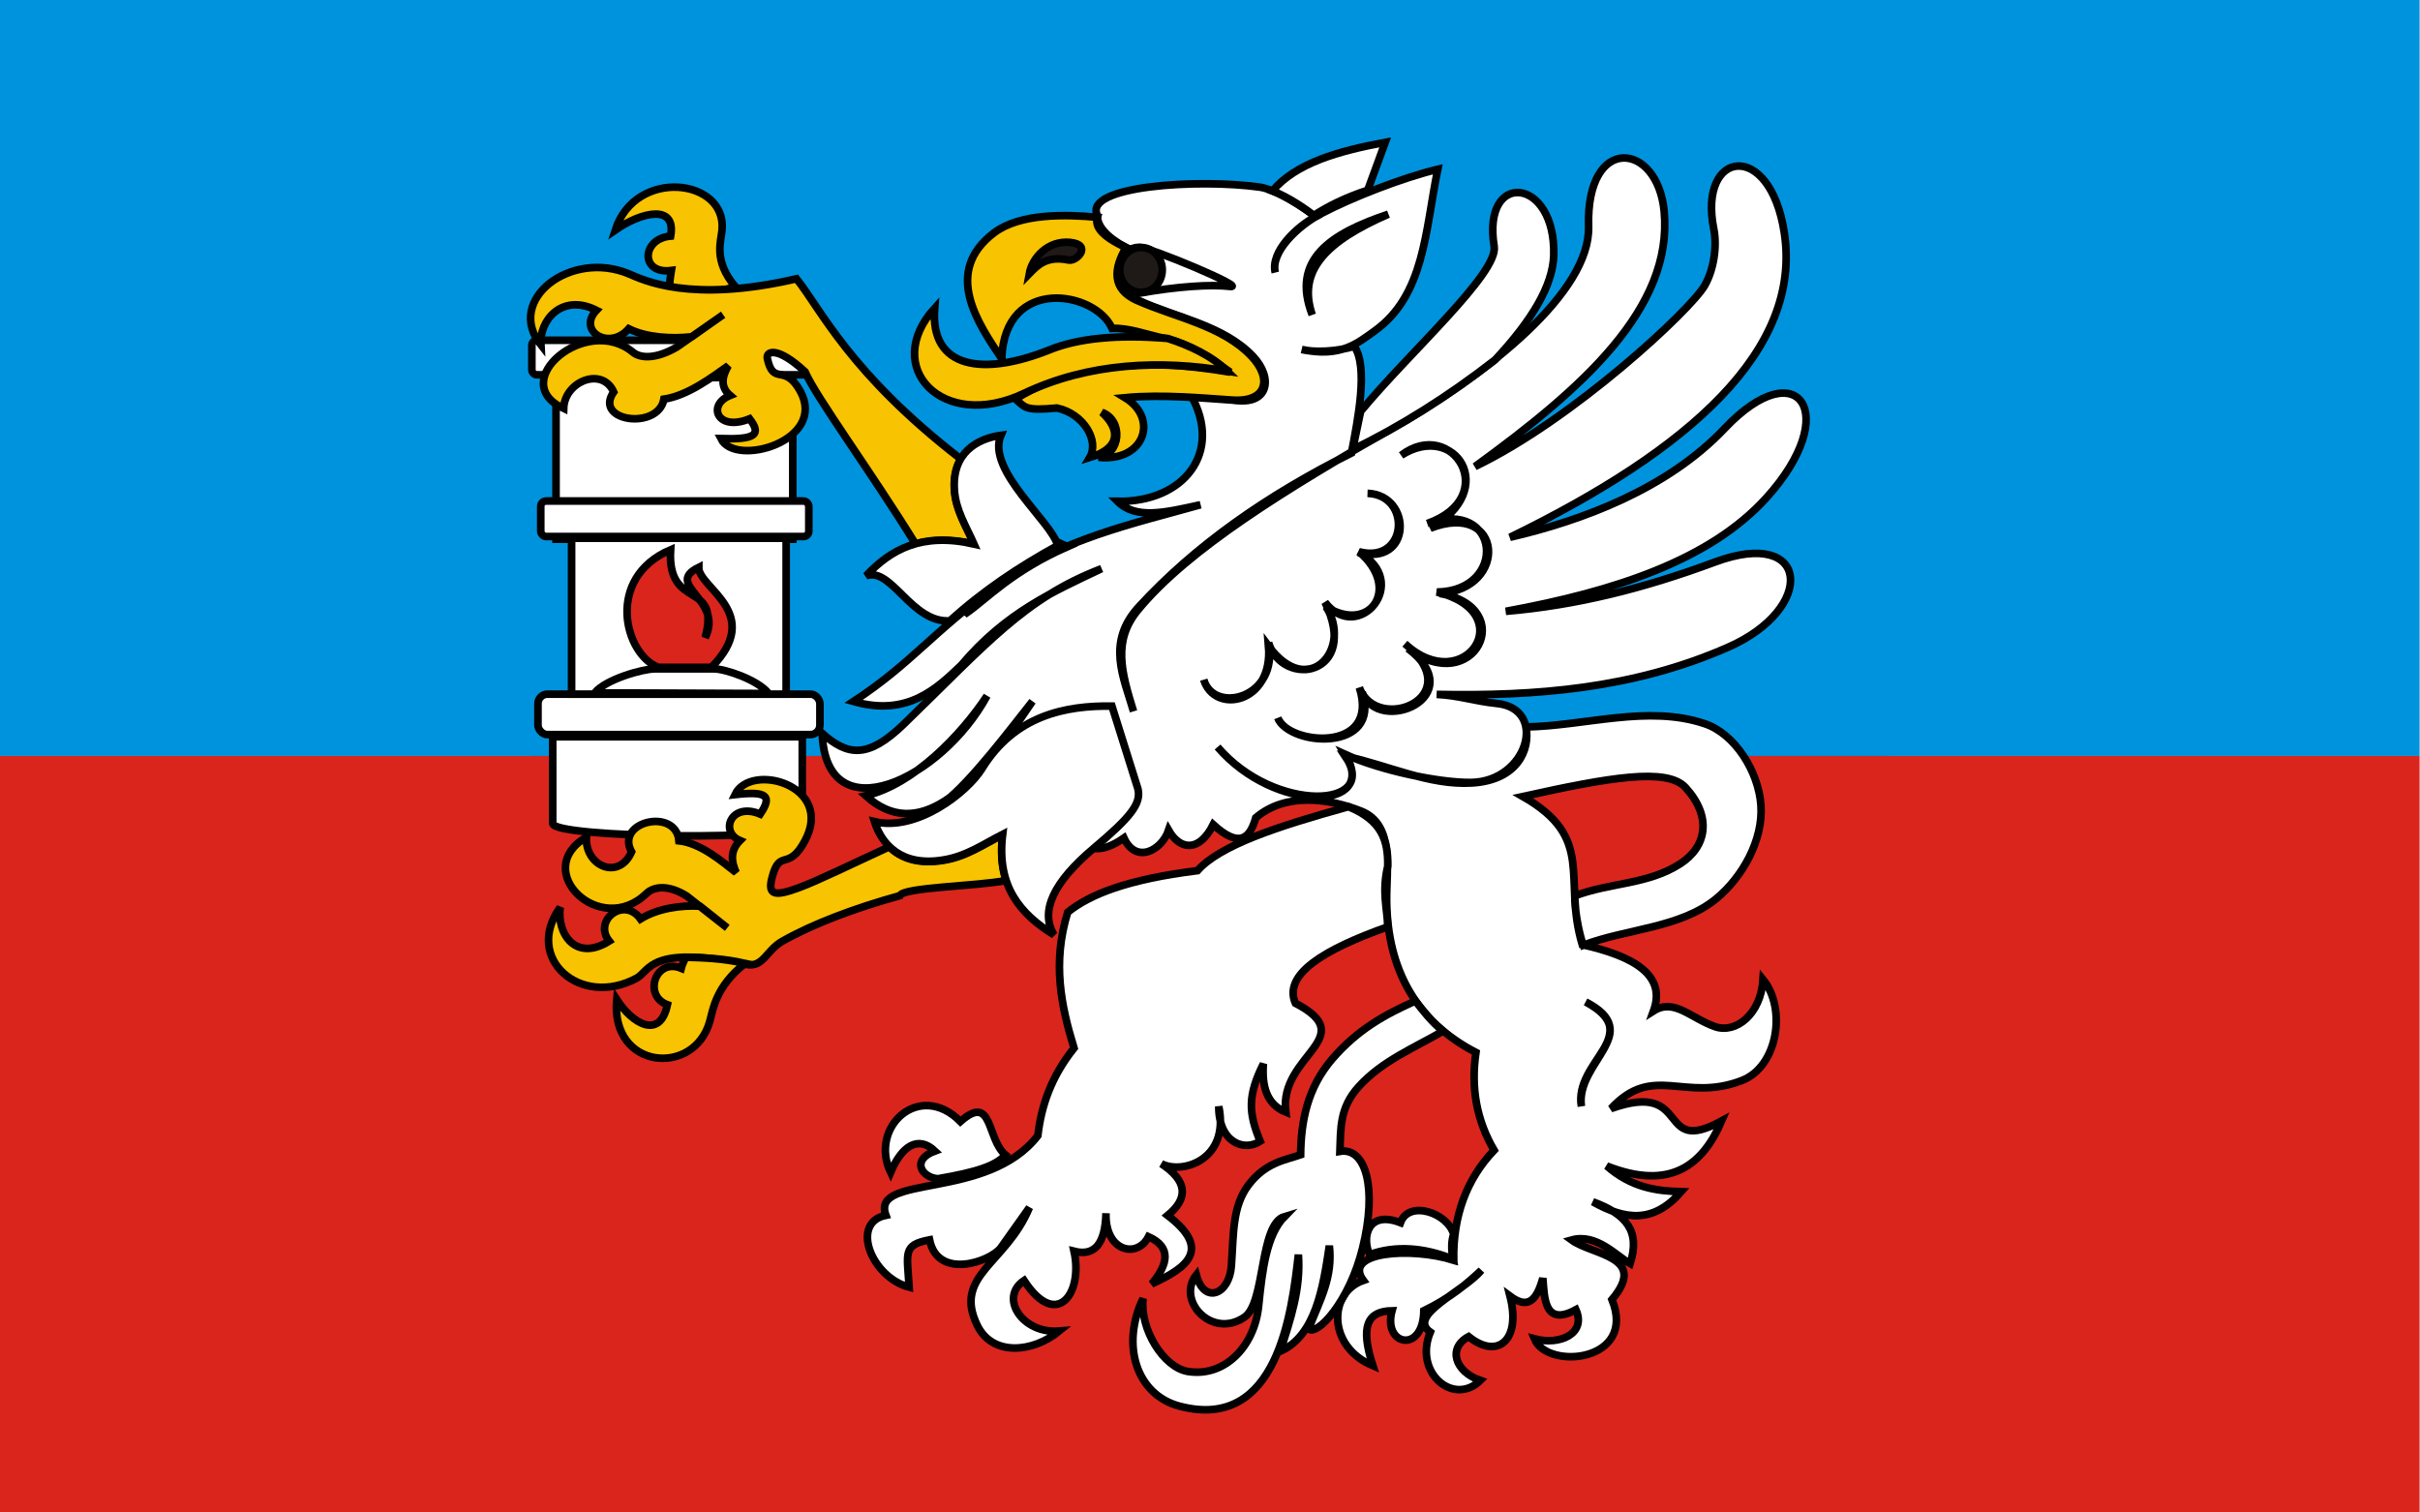 <?xml version="1.0" encoding="UTF-8" standalone="no"?>
<!-- Creator: CorelDRAW -->
<svg
   xmlns:dc="http://purl.org/dc/elements/1.1/"
   xmlns:cc="http://web.resource.org/cc/"
   xmlns:rdf="http://www.w3.org/1999/02/22-rdf-syntax-ns#"
   xmlns:svg="http://www.w3.org/2000/svg"
   xmlns="http://www.w3.org/2000/svg"
   xmlns:sodipodi="http://sodipodi.sourceforge.net/DTD/sodipodi-0.dtd"
   xmlns:inkscape="http://www.inkscape.org/namespaces/inkscape"
   xml:space="preserve"
   width="800"
   height="500"
   style="shape-rendering:geometricPrecision; text-rendering:geometricPrecision; image-rendering:optimizeQuality; fill-rule:evenodd; clip-rule:evenodd"
   viewBox="0 0 210 234"
   id="svg2"
   sodipodi:version="0.32"
   inkscape:version="0.45.1"
   sodipodi:docname="POL powiat łęczyński flag.svg"
   sodipodi:docbase="C:\Users\Mistrz\Desktop"
   inkscape:output_extension="org.inkscape.output.svg.inkscape"
   version="1.0"><rect x="0" y="0" width="210" height="234" fill="#333333" stroke="none"/><sodipodi:namedview
   inkscape:window-height="974"
   inkscape:window-width="1280"
   inkscape:pageshadow="2"
   inkscape:pageopacity="0.0"
   guidetolerance="10.0"
   gridtolerance="10.0"
   objecttolerance="10.0"
   borderopacity="1.0"
   bordercolor="#666666"
   pagecolor="#ffffff"
   id="base"
   inkscape:zoom="0.64473634"
   inkscape:cx="189.72922"
   inkscape:cy="285.46457"
   inkscape:window-x="-8"
   inkscape:window-y="-8"
   inkscape:current-layer="svg2" />
 <defs
   id="defs4">
  <style
   type="text/css"
   id="style6">
   
    .str1 {stroke:black;stroke-width:0.991}
    .str0 {stroke:#1F1A17;stroke-width:1.981}
    .fil3 {fill:none}
    .fil5 {fill:#0093DD}
    .fil4 {fill:#1F1A17}
    .fil0 {fill:#DA251D}
    .fil2 {fill:#F8C300}
    .fil1 {fill:white}
   
  </style>
 
  
 
   
   
   
   
   
   
   
   
   
   
   
   
   
   
   
   
   
   
   
   
   
   
   
   
   
   
   
   
   
   
   
  </defs>
 
<g
   id="g2302"
   transform="matrix(1.658,0,0,1.658,-82.2,-154.035)"><rect
     y="92.889"
     x="-2.2083945e-007"
     height="70.556"
     width="225.778"
     id="rect2300"
     style="opacity:1;fill:#0093dd;fill-opacity:1;fill-rule:evenodd;stroke:none;stroke-width:2;stroke-miterlimit:4;stroke-dasharray:none;stroke-opacity:1" /><rect
     y="163.444"
     x="-2.2083947e-007"
     height="70.556"
     width="225.778"
     id="rect2201"
     style="opacity:1;fill:#da251d;fill-opacity:1;stroke:none;stroke-width:2;stroke-miterlimit:4;stroke-dasharray:none;stroke-opacity:1" /><g
     transform="matrix(0.724,0,0,0.724,-125.806,85.48)"
     id="g2269"><path
       id="_102214064"
       class="fil1 str1"
       d="M 370.433,103.947 C 378.109,103.811 386.138,101.071 393.461,103.524 C 397.388,104.826 400.432,109.732 400.721,114.062 C 401.025,118.545 398.317,123.315 394.968,126.073 C 390.368,129.879 383.317,129.963 377.821,132.078 C 377.148,130.2 376.667,127.02 376.731,125.717 C 381.346,123.975 386.122,124.28 390.304,121.59 C 393.75,119.374 394.439,115.517 390.993,111.745 C 388.606,109.157 381.234,110.442 370.032,112.912 C 379.487,118.308 375.128,123.451 377.692,132.01 C 384.439,133.516 388.542,135.968 386.875,140.553 C 389.535,138.861 391.667,141.483 394.824,142.583 C 397.484,143.496 400.705,140.992 400.993,136.493 C 404.038,140.231 402.916,147.725 398.253,149.518 C 390.865,152.377 386.827,147.251 381.394,153.138 C 391.955,149.383 387.099,159.38 395.657,154.728 C 393.237,160.344 389.119,163.795 380.849,160.53 C 384.038,163.321 387.244,163.761 390.449,163.846 C 386.827,168.007 383.189,167.466 379.055,165.148 C 383.365,166.738 385.208,168.921 383.862,173.116 C 382.099,172.135 379.519,169.174 376.314,170.071 C 379.023,172.05 386.234,172.151 381.522,177.751 C 384.776,185.803 373.173,186.868 371.523,182.808 C 374.776,183.688 378.253,182.149 376.875,179.053 C 372.725,181.32 372.821,177.362 372.612,174.993 C 371.795,177.937 370.657,179.002 368.382,177.311 C 369.84,183.045 366.747,185.515 363.045,182.521 C 360.289,184.01 361.299,187.054 364.552,188.171 C 361.138,191.537 355.93,187.207 358.109,181.946 C 355.033,179.764 362.404,176.736 364.68,173.978 C 362.869,175.67 360.754,177.497 357.276,179.188 C 357.196,184.788 351.94,183.671 353.174,179.188 C 349.969,179.256 349.055,181.185 350.706,186.276 C 344.776,183.79 344.969,176.837 349.472,175.281 C 346.779,171.61 355.545,170.934 361.122,172.676 C 361.026,166.992 362.757,162.256 366.33,158.5 C 364.087,154.677 363.318,150.482 363.991,145.898 C 356.395,141.974 352.581,135.309 352.484,126.377 C 352.436,122.368 353.558,116.515 349.183,114.79 C 345.241,113.217 339.552,112.286 335.61,115.653 C 334.889,118.207 333.575,119.679 330.129,116.532 C 328.302,120.152 325.834,119.814 324.376,117.26 C 323.495,119.848 320.177,121.658 318.623,118.258 C 317.245,119.222 316.139,119.611 315.226,119.628 C 312.309,119.628 299.921,114.519 295.594,113.521 C 298.864,111.034 304.184,103.981 306.828,100.648 C 298.896,112.54 292.005,118.799 285.338,112.811 C 291.556,111.339 297.646,104.979 300.979,99.938 C 295.114,110.747 280.226,117.784 279.729,104.776 C 283.031,107.685 285.611,108.057 290.226,103.608 C 300.915,93.256 305.787,87.369 315.738,83.546 C 309.585,86.473 303.415,89.145 297.646,95.996 C 294.521,98.957 290.771,102.661 283.768,100.665 C 291.364,95.675 293.768,91.852 302.437,85.576 C 310.498,79.723 319.681,77.795 328.495,75.308 C 323.895,76.323 320.161,77.237 317.79,74.868 C 326.347,75.021 331.411,68.559 327.261,61.2 C 329.168,61.302 331.075,61.522 332.773,61.809 C 337.244,62.57 337.949,59.018 335.241,56.159 C 331.427,52.167 325.466,51.254 320.434,48.936 C 317.998,47.803 317.116,44.893 318.895,42.153 C 316.379,40.817 315.145,39.362 315.193,38.009 C 313.351,34.186 328.174,33.272 336.123,34.372 C 338.286,34.676 341.908,37.061 343.318,38.195 C 340.93,39.43 337.469,42.694 338.126,45.384 C 337.469,42.745 341.074,39.345 343.975,37.823 C 347.949,35.725 354.536,33.154 359.071,32.071 C 357.436,40.039 357.372,48.294 350.93,52.912 C 348.719,54.485 346.587,56.362 341.539,55.297 C 343.062,55.703 346.171,55.584 348.302,54.874 C 350.145,57.53 348.767,64.296 347.949,68.643 C 336.988,74.124 327.773,80.586 320.53,88.469 C 316.315,93.07 318.591,97.553 319.857,101.934 C 318.286,96.859 317.165,92.85 320.402,88.909 C 326.86,81.026 339.632,73.227 353.446,65.311 C 365.449,58.443 378.766,47.955 378.51,39.413 C 378.173,27.504 387.42,28.485 388.253,37.535 C 389.391,49.968 377.757,60.304 363.863,70.386 C 376.523,64.313 391.667,50.188 393.461,47.076 C 394.679,44.961 395.08,41.95 394.647,39.785 C 392.58,29.568 401.907,28.164 403.734,40.275 C 406.025,55.331 391.618,68.203 368.382,79.503 C 377.596,77.372 388.654,73.295 396.058,65.463 C 405.545,55.449 411.25,63.585 401.41,74.429 C 394.167,82.413 381.987,86.456 367.837,89.044 C 376.827,88.283 385.529,86.134 394.824,82.683 C 407.067,78.15 407.868,88.689 396.474,93.679 C 384.311,99.024 371.715,100.005 358.927,99.752 C 361.811,99.887 363.798,100.631 366.667,100.919 C 373.35,101.579 370.673,111.018 363.318,111.102 C 359.247,111.136 351.747,109.58 347.132,107.482 C 351.635,114.739 338.126,115.179 330.69,106.535 C 338.078,115.162 351.699,114.418 347.132,107.702 C 352.565,108.852 357.917,111.491 363.446,111.17 C 369.327,110.831 371.01,106.89 370.433,103.947 L 370.433,103.947 z M 361.122,169.343 C 360.385,166.603 355.353,164.844 354.263,167.838 C 349.953,166.18 349.279,169.834 350.289,171.949 C 353.622,170.747 357.34,171.035 361.042,172.541 C 360.802,171.373 360.818,170.122 361.122,169.343 L 361.122,169.343 z "
       style="fill:#ffffff;stroke:#000000;stroke-width:0.982" /><path
       id="_102214152"
       class="fil1 str1"
       d="M 320.567,42.132 C 322.074,42.132 334.67,47.46 332.282,47.173 C 329.878,46.885 325.423,47.173 320.567,48.052 C 319.093,48.306 317.827,46.75 317.827,45.16 C 317.827,43.553 319.061,42.132 320.567,42.132 z "
       style="fill:#ffffff;stroke:#000000;stroke-width:0.982" /><path
       id="_102214280"
       class="fil2 str1"
       d="M 315.198,38.255 C 311.077,37.883 305.282,37.728 301.905,40.24 C 295.212,45.294 299.829,51.96 302.865,56.486 C 303.268,45.728 314.981,47.774 317.088,52.58 C 319.226,52.487 321.364,53.324 323.781,53.851 C 327.282,54.564 330.071,56.672 332.333,58.222 C 329.42,57.726 326.539,57.385 323.75,57.261 C 317.46,57.137 310.023,58.191 304.663,61.695 C 305.933,62.811 305.902,63.214 309.992,62.842 C 313.463,63.586 315.477,67.09 314.206,69.229 C 318.265,68.02 318.142,65.54 315.787,63.4 C 318.575,64.423 318.203,68.826 315.353,69.198 C 321.302,69.818 323.13,64.175 318.761,61.509 C 323.595,61.044 329.142,61.602 332.581,61.819 C 337.105,62.129 337.756,59.029 335.06,56.176 C 331.249,52.177 325.33,51.215 320.249,48.952 C 317.057,47.495 317.274,44.921 318.885,42.162 C 315.601,40.643 314.857,39.372 315.198,38.255 L 315.198,38.255 z "
       style="fill:#f8c300;stroke:#000000;stroke-width:0.982" /><path
       id="_102213840"
       class="fil1 str1"
       d="M 347.559,114.228 C 338.456,116.748 330.988,119.184 328.104,122.466 C 319.034,123.599 314.226,125.527 311.373,127.828 C 309.354,134.391 310.54,139.94 312.191,145.336 C 309.194,149.091 307.96,152.863 307.527,156.619 C 301.037,165.043 285.941,161.491 287.944,166.887 C 283.281,167.834 286.101,174.888 290.941,176.157 C 290.669,171.674 290.092,170.727 293.569,170.05 C 294.627,175.226 301.325,172.892 302.736,171.099 C 303.97,169.356 305.204,167.614 306.438,165.889 C 303.425,173.163 296.566,174.617 299.723,181.079 C 301.678,185.088 306.886,184.598 310.284,181.807 C 305.54,182.213 302.479,177.493 305.749,175.294 C 309.947,181.722 313.393,176.969 312.191,171.522 C 314.851,172.198 316.213,170.558 316.309,166.616 C 316.149,171.522 320.3,172.537 321.79,169.644 C 324.803,171.014 324.306,173.196 322.207,175.734 C 326.742,173.653 329.995,171.302 324.258,166.904 C 326.998,164.654 326.774,162.438 323.441,160.239 C 326.117,161.643 332.271,159.765 330.844,152.863 C 330.812,157.38 334.001,158.75 336.181,157.346 C 334.642,153.659 334.578,151.392 336.597,147.366 C 336.389,150.208 336.982,152.576 339.482,153.591 C 338.568,146.199 349.289,144.033 340.716,139.551 C 339.129,135.829 344.338,132.649 352.623,129.706 C 352.559,127.27 351.838,125.24 352.623,121.891 C 352.687,118.592 351.87,115.987 347.559,114.228 L 347.559,114.228 z "
       style="fill:#ffffff;stroke:#000000;stroke-width:0.982" /><path
       id="_102213688"
       class="fil1 str1"
       d="M 303.349,159.107 C 300.885,157.022 301.755,151.093 297.544,154.797 C 292.26,149.476 285.747,155.527 288.547,161.357 C 289.958,158.009 292.051,156.538 294.256,158.604 C 291.159,159.74 292.529,162.021 294.644,162.176 C 299.593,161.33 302.118,160.514 303.349,159.107 L 303.349,159.107 z "
       style="fill:#ffffff;stroke:#000000;stroke-width:0.982" /><path
       id="_102213752"
       class="fil2 str1"
       d="M 331.923,58.071 C 323.382,56.633 314.135,56.972 305.754,60.947 C 295.225,65.954 287.324,57.53 294.231,49.968 C 293.606,57.868 300.561,58.748 309.071,55.331 C 312.581,53.91 317.597,53.318 324.263,53.876 C 327.035,54.756 330.016,56.16 331.923,58.071 L 331.923,58.071 z "
       style="fill:#f8c300;stroke:#000000;stroke-width:0.982" /><path
       id="_102213712"
       class="fil1 str1"
       d="M 356.185,139.264 C 357.195,140.549 358.173,141.852 359.743,143.154 C 356.153,145.252 351.891,146.961 348.862,150.327 C 346.378,153.067 346.57,155.757 346.458,158.649 C 349.807,158.091 351.298,163.42 349.375,171.133 C 347.66,178.103 343.477,182.501 342.42,181.52 C 343.974,177.629 345.545,174.889 345.096,170.812 C 344.295,176.242 343.301,182.399 338.782,184.412 C 340.112,180.149 341.426,176.428 341.106,171.962 C 340.256,179.439 338.429,194.782 325.833,191.5 C 320.144,190.028 318.237,183.499 321.09,177.612 C 320.657,181.537 323.702,186.493 326.859,187.017 C 331.571,187.779 335.433,183.837 335.978,178.61 C 336.458,173.891 337.003,169.408 339.327,167.04 C 336.058,168.004 336.891,178.103 334.183,179.997 C 330,182.907 325.337,177.883 327.949,174.567 C 328.958,178.424 332.212,177.105 332.468,173.417 C 332.772,169.205 332.58,165.771 334.663,162.997 C 336.875,160.07 339.375,159.783 341.394,159.089 C 341.442,154.793 342.243,150.479 345.497,146.707 C 348.734,142.968 352.227,141.023 356.185,139.264 L 356.185,139.264 z "
       style="fill:#ffffff;stroke:#000000;stroke-width:0.982" /><path
       id="_102241568"
       class="fil1 str1"
       d="M 349.129,63.271 L 348.103,68.193 C 354.145,65.25 360.331,61.41 366.469,56.623 C 371.18,51.565 373.888,47.099 374.017,43.175 C 374.305,33.025 364.722,32.145 366.34,42.007 C 366.901,45.458 355.395,55.692 349.129,63.271 L 349.129,63.271 z "
       style="fill:#ffffff;stroke:#000000;stroke-width:0.982" /><path
       id="_102242080"
       class="fil3 str1"
       d="M 342.89,50.834 C 340.118,43.695 345.246,40.363 352.698,37.859 C 344.797,41.31 340.919,45.065 342.89,50.834 z "
       style="fill:none;stroke:#000000;stroke-width:0.982" /><ellipse
       id="_100524312"
       class="fil4 str1"
       cx="99.269"
       cy="27.648"
       rx="2.766"
       ry="2.918"
       sodipodi:cx="99.269302"
       sodipodi:cy="27.6481"
       sodipodi:rx="2.76583"
       sodipodi:ry="2.9177699"
       style="fill:#1f1a17;stroke:#000000;stroke-width:0.991"
       transform="matrix(0.991,0,0,0.991,222.447,17.643)" /><path
       id="_101203024"
       class="fil3 str1"
       d="M 354.362,68.934 C 361.301,64.519 367.103,73.332 358.096,78.339 C 367.455,74.702 368.305,86.138 359.33,86.746 C 369.635,88.523 363.737,100.296 355.212,93.834 C 363.449,100.059 351.398,105.117 349.331,99.484 C 351.798,107.198 340.02,106.521 338.449,102.783 C 339.747,106.284 351.686,107.401 348.962,98.858 C 351.157,104.948 363.289,100.178 354.843,93.225 C 362.487,100.279 369.939,89.25 358.946,86.56 C 368.128,86.442 367.215,74.381 357.712,77.73 C 367.407,74.313 360.917,63.91 354.362,68.934 L 354.362,68.934 z "
       style="fill:none;stroke:#000000;stroke-width:0.982" /><path
       id="_100524336"
       class="fil3 str1"
       d="M 328.908,97.858 C 330.222,102.34 338.604,100.26 337.257,93.087 C 339.116,99.059 349.132,97.282 344.533,87.877 C 348.828,93.442 355.799,85.188 348.844,81.432 C 355.751,83.361 355.847,74.057 350.014,73.837 C 355.783,74.057 355.19,83.005 348.924,81.365 C 354.421,86.084 350.35,92.005 344.661,88.452 C 348.139,93.696 342.482,100.615 337.257,93.527 C 337.882,100.936 330.302,102.391 328.908,97.858 L 328.908,97.858 z "
       style="fill:none;stroke:#000000;stroke-width:0.982" /><path
       id="_100665264"
       class="fil3 str1"
       d="M 378.123,139.381 C 385.976,143.627 376.585,146.959 377.579,152.846 C 376.793,147.162 385.864,143.373 378.123,139.381 z "
       style="fill:none;stroke:#000000;stroke-width:0.982" /><rect
       id="_102192400"
       class="fil1 str1"
       x="245.429"
       y="58.923"
       width="30.513"
       height="20.823"
       style="fill:#ffffff;stroke:#000000;stroke-width:0.982" /><rect
       id="_102213464"
       class="fil1 str1"
       x="243.46"
       y="74.826"
       width="34.548"
       height="4.579"
       rx="0.686"
       ry="0.686"
       style="fill:#ffffff;stroke:#000000;stroke-width:0.982" /><rect
       id="_102213528"
       class="fil1 str1"
       x="243.102"
       y="99.72"
       width="36.337"
       height="5.214"
       rx="1.219"
       ry="1.219"
       style="fill:#ffffff;stroke:#000000;stroke-width:0.982" /><path
       id="_102213344"
       class="fil1 str1"
       d="M 245,105.21 L 277.165,105.21 L 277.165,116.619 C 277.165,118.618 245,118.325 245,116.379 L 245,105.21 L 245,105.21 z "
       style="fill:#ffffff;stroke:#000000;stroke-width:0.982" /><rect
       id="_102142528"
       class="fil1 str1"
       x="247.434"
       y="79.626"
       width="27.654"
       height="20.093"
       style="fill:#ffffff;stroke:#000000;stroke-width:0.982" /><rect
       id="_101394944"
       class="fil1 str1"
       x="242.315"
       y="54.113"
       width="36.122"
       height="4.451"
       rx="0.635"
       ry="0.635"
       style="fill:#ffffff;stroke:#000000;stroke-width:0.982" /><path
       id="_101395440"
       class="fil3 str1"
       d="M 250.4,99.557 L 272.84,99.636 C 271.426,97.85 267.183,96.461 265.8,96.461 L 258.177,96.461 C 256.64,96.461 251.875,97.771 250.4,99.557 z "
       style="fill:none;stroke:#000000;stroke-width:0.982" /><path
       id="_101396112"
       class="fil0 str1"
       d="M 258.624,96.267 C 254.259,94.614 251.708,84.745 260.192,81.109 C 259.731,89.089 266.678,84.886 264.649,92.442 C 267.108,87.531 259.239,85.642 263.819,83.375 C 263.758,86.02 272.334,89.278 265.448,96.267 L 258.624,96.267 L 258.624,96.267 z "
       style="fill:#da251d;stroke:#000000;stroke-width:0.982" /><path
       id="_101396784"
       class="fil2 str1"
       d="M 260.059,47.701 C 260.03,47.024 260.116,46.172 260.29,45.119 C 256.243,45.646 256.416,41.008 260.203,40.682 C 260.955,36.496 256.416,37.574 253.063,39.905 C 255.665,31.834 267.459,33.263 266.823,39.905 C 266.707,41.309 265.667,43.841 268.528,47.2 C 265.493,48.253 262.545,47.777 260.059,47.701 z "
       style="fill:#f8c300;stroke:#000000;stroke-width:0.982" /><path
       id="_101397232"
       class="fil2 str1"
       d="M 311.368,80.701 C 310.905,80.525 310.443,80.299 309.98,80.074 C 310.038,80.249 310.096,80.425 310.125,80.575 C 305.846,82.906 301.713,85.589 297.897,88.797 C 298.071,88.948 298.244,89.098 298.388,89.223 C 300.961,87.418 304.199,83.859 311.368,80.701 z M 297.608,69.42 C 283.241,58.315 279.599,50.143 276.42,46.183 C 262.689,49.366 256.676,46.333 254.826,45.556 C 247.311,42.398 238.841,48.915 243.466,54.706 C 243.264,51.522 246.183,48.013 250.635,50.244 C 248.12,52.901 252.283,55.508 254.798,52.625 C 257.052,53.753 260.29,53.954 262.949,53.653 C 264.568,52.525 265.319,51.948 266.967,50.82 C 264.973,52.199 262.978,53.603 261.012,54.981 C 258.411,56.51 256.358,56.485 255.347,55.658 C 249.334,50.645 238.928,59.468 246.415,62.903 C 246.501,59.443 251.358,57.438 252.861,60.772 C 250.201,64.582 258.613,65.735 259.336,61.699 C 262.429,61.248 265.637,58.792 267.632,57.388 C 266.823,58.767 266.562,60.12 267.863,61.223 C 264.857,62.426 266.187,65.936 270.378,64.231 C 271.968,66.312 271.072,66.913 266.678,66.788 C 268.528,70.548 280.466,67.039 276.882,60.622 C 274.859,57.012 273.442,60.045 272.662,56.46 C 272.459,55.483 273.991,54.881 277.518,58.165 C 278.963,61.474 286.045,71.1 291.769,80.375 C 293.85,79.798 296.307,79.723 299.342,80.4 C 298.388,78.169 296.972,76.038 296.799,73.431 C 296.683,71.751 297.03,70.423 297.608,69.42 L 297.608,69.42 z "
       style="fill:#f8c300;stroke:#000000;stroke-width:0.982" /><path
       id="_101398128"
       class="fil2 str1"
       d="M 289.746,125.689 C 283.921,127.301 278.498,129.347 274.625,131.549 C 272.518,132.727 272.146,134.99 269.977,134.556 C 257.459,132.014 257.583,135.362 255.816,136.323 C 248.566,140.23 241.222,133.75 245.963,127.208 C 245.529,130.65 247.977,134.246 252.284,131.549 C 250.146,128.851 254.236,125.751 256.312,128.696 C 258.512,127.332 261.549,126.898 263.997,127.053 C 265.422,128.169 266.073,128.727 267.498,129.844 C 265.763,128.479 264.028,127.115 262.292,125.751 C 259.999,124.294 258.078,124.449 257.087,125.41 C 251.075,131.208 242.089,122.371 249.34,118.155 C 249.154,121.906 253.523,123.767 255.166,120.046 C 252.997,116.108 260.898,114.31 261.27,118.62 C 264.121,118.93 266.878,121.348 268.645,122.712 C 267.994,121.286 267.87,119.86 269.14,118.589 C 266.476,117.473 267.963,113.597 271.743,115.178 C 273.354,112.791 272.58,112.202 268.49,112.667 C 270.504,108.45 281.349,111.458 277.507,118.62 C 275.338,122.681 274.253,119.488 273.262,123.395 C 272.673,125.658 273.633,125.813 276.732,124.666 C 279.18,123.767 283.456,121.658 288.383,119.395 C 289.808,120.821 292.07,121.689 295.386,121.131 C 298.329,120.666 300.56,119.054 303.008,117.845 C 302.729,120.139 302.884,122.061 303.442,123.736 C 299.693,124.48 290.18,124.604 289.746,125.689 L 289.746,125.689 z "
       style="fill:#f8c300;stroke:#000000;stroke-width:0.982" /><path
       id="_101398800"
       class="fil2 str1"
       d="M 262.129,133.63 C 261.835,134.339 261.687,134.565 261.564,135.052 C 258.243,133.673 256.597,138.591 259.785,139.752 C 258.826,144.297 255.272,142.217 253.247,139.072 C 252.43,148.129 263.239,149.066 265.239,141.899 C 265.659,140.398 266.01,137.374 269.804,134.422 C 266.913,133.76 264.416,133.692 262.129,133.63 L 262.129,133.63 z "
       style="fill:#f8c300;stroke:#000000;stroke-width:0.982" /><path
       id="_101399448"
       class="fil1 str1"
       d="M 320.435,111.959 L 317.076,101.26 C 311.112,101.171 304.566,102.449 300.351,109.285 C 298.431,112.405 291.92,117.458 286.47,116.15 C 287.396,119.063 289.932,122.005 295.381,121.084 C 298.329,120.608 300.591,119.003 302.99,117.785 C 302.167,124.531 305.32,128.098 309.604,130.743 C 307.788,127.711 309.502,123.967 314.745,119.568 C 319.543,115.526 320.846,113.832 320.435,111.959 z "
       style="fill:#ffffff;stroke:#000000;stroke-width:0.982" /><path
       id="_101399944"
       class="fil1 str1"
       d="M 310.077,80.567 C 309.414,77.582 300.84,70.883 302.768,66.355 C 299.703,66.792 296.432,68.612 296.773,73.415 C 296.933,76.011 298.318,78.155 299.295,80.37 C 292.522,78.831 288.548,81.105 285.388,84.465 C 288.671,83.276 291.239,90.595 296.193,90.267 C 300.464,86.381 305.159,83.266 310.077,80.567 L 310.077,80.567 z "
       style="fill:#ffffff;stroke:#000000;stroke-width:0.982" /><path
       id="_101400392"
       class="fil4 str1"
       d="M 311.675,41.494 C 308.781,41.218 306.774,43.542 306.422,45.531 C 307.398,44.533 308.591,43.165 311.473,43.77 C 312.566,44.004 314.579,41.775 311.675,41.494 z "
       style="fill:#1f1a17;stroke:#000000;stroke-width:0.982" /><path
       id="_101705840"
       class="fil1 str1"
       d="M 337.767,34.861 C 340.772,31.264 346.288,29.714 352.299,28.598 L 350.037,34.768 C 347.187,35.698 344.894,36.845 343.096,38.023 C 342.012,37.155 339.719,35.605 337.767,34.861 L 337.767,34.861 z "
       style="fill:#ffffff;stroke:#000000;stroke-width:0.982" /></g></g></svg>